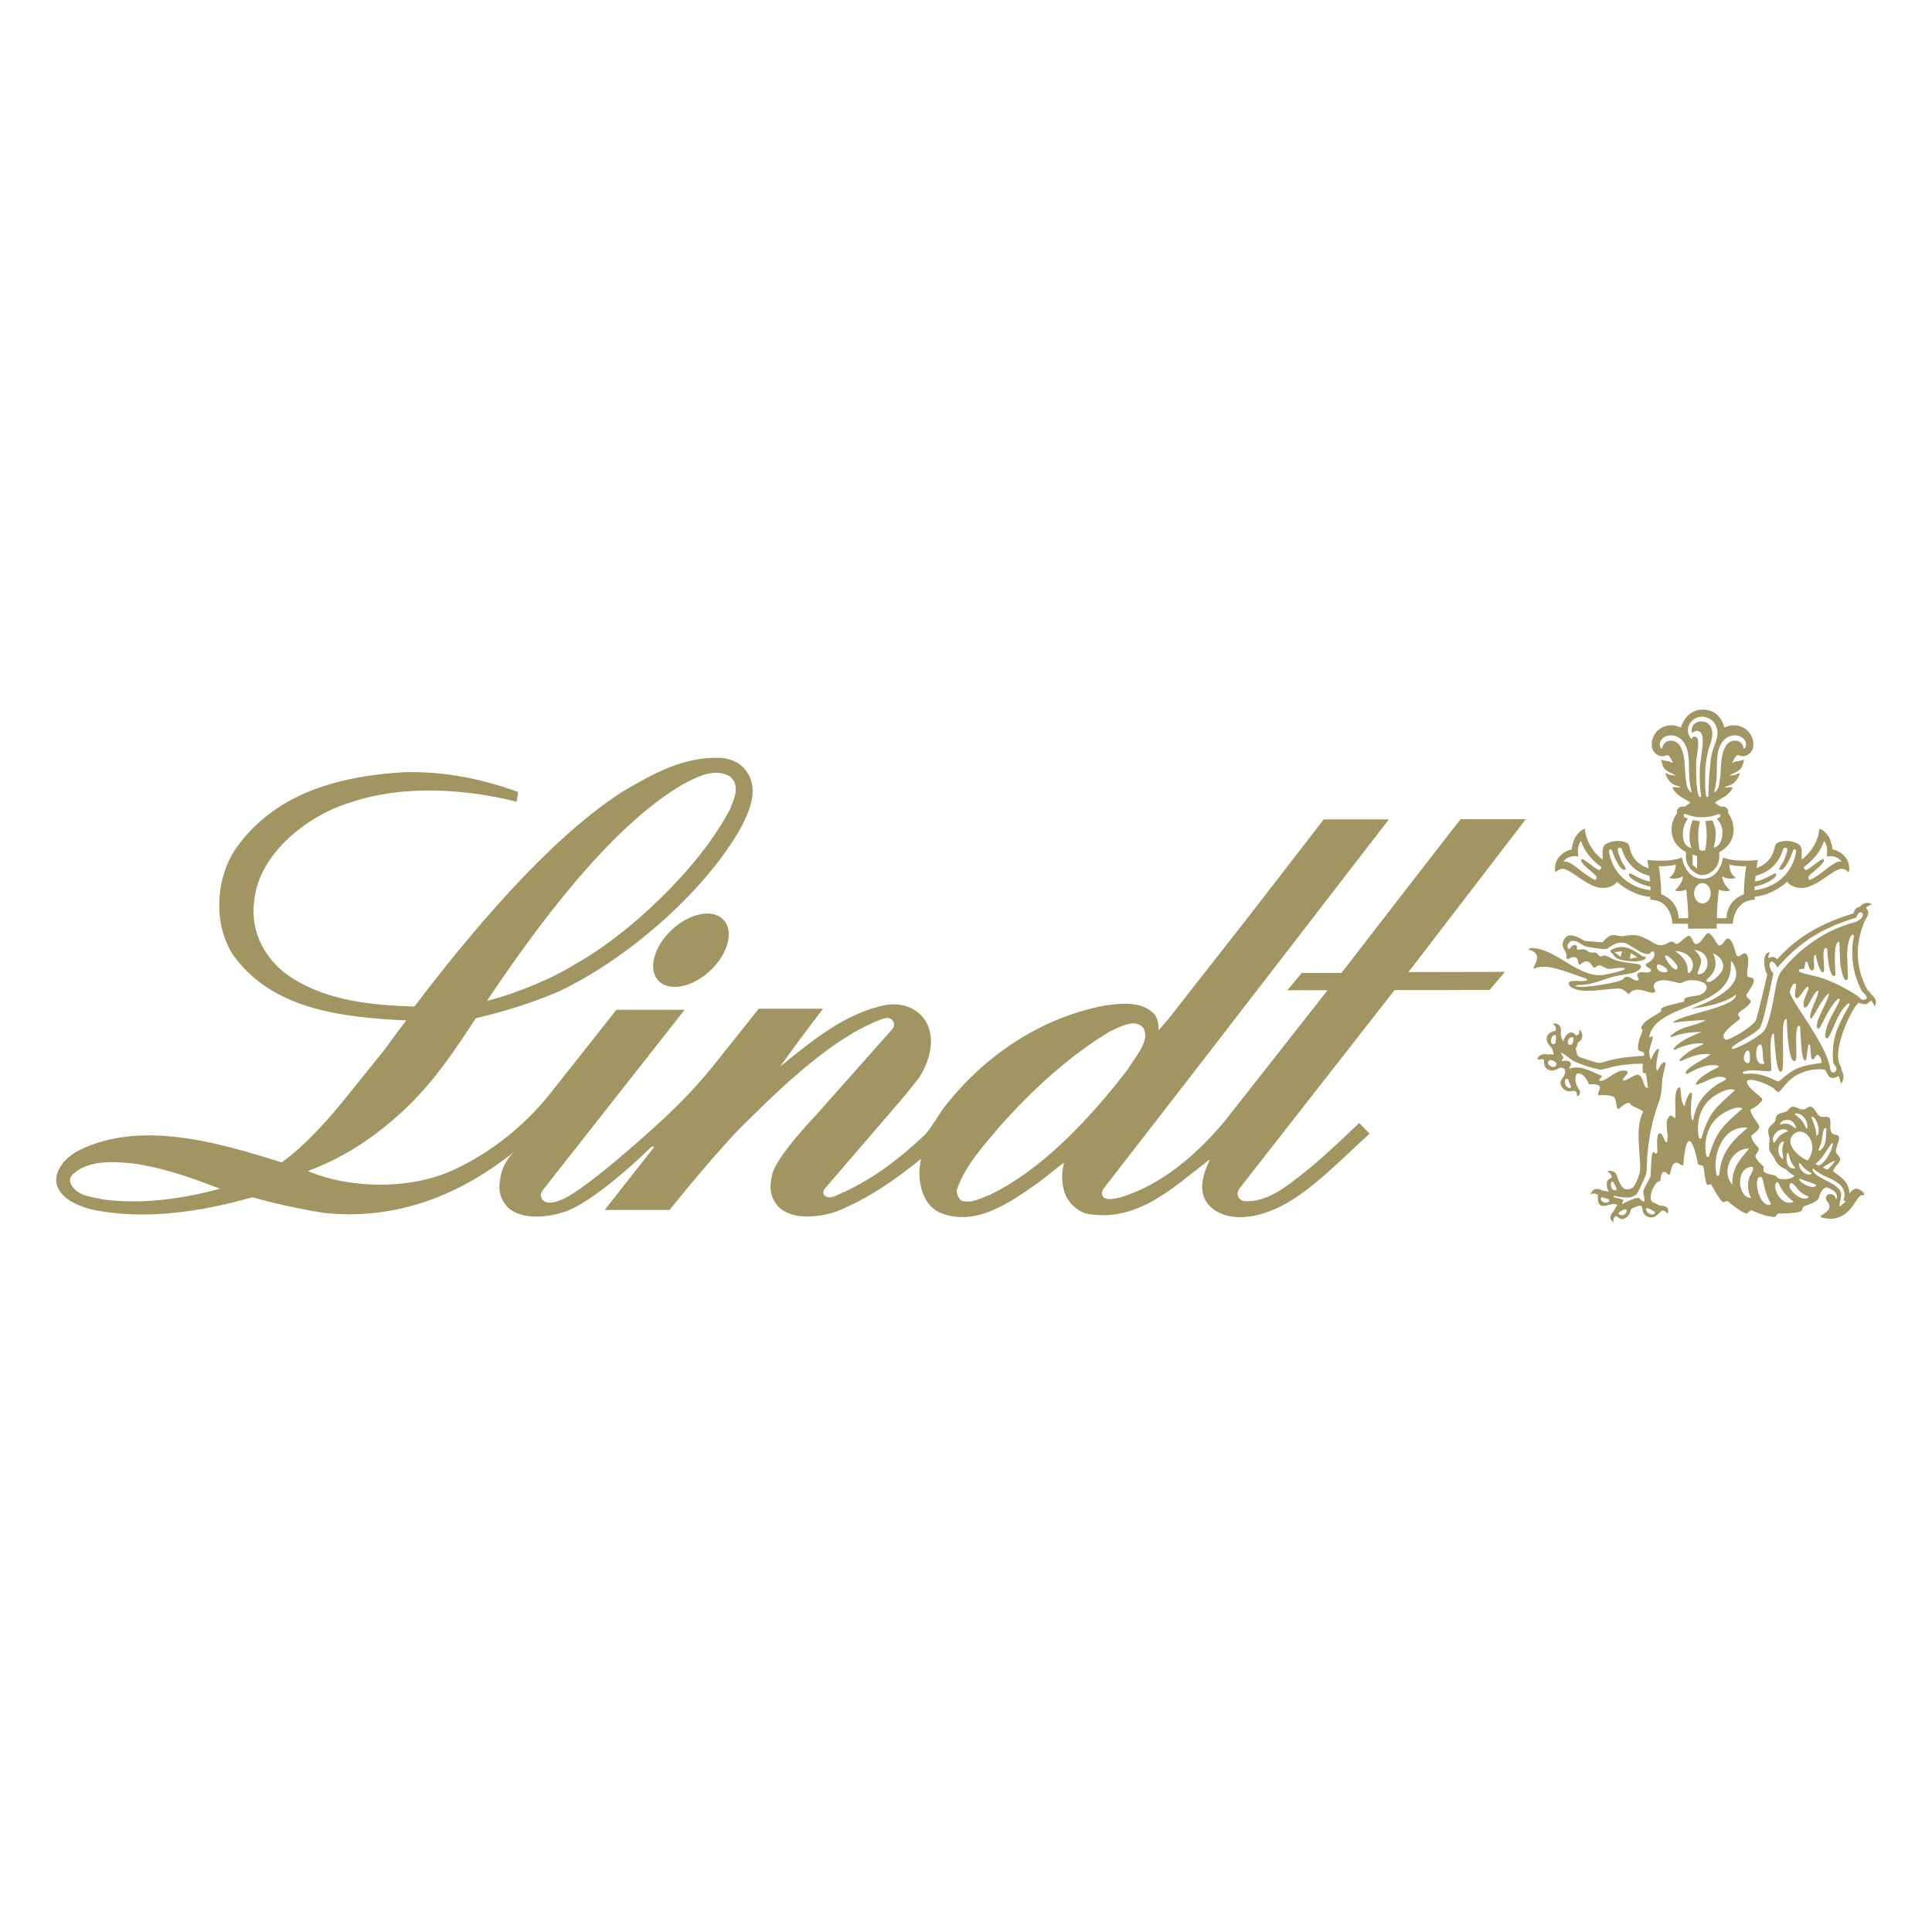 <?xml version="1.0" encoding="UTF-8"?>
<!-- Created with Inkscape (http://www.inkscape.org/) -->
<svg width="400" height="400" version="1.0" xmlns="http://www.w3.org/2000/svg">
 <g transform="matrix(1.25 0 0 -1.25 387.52 187.29)">
  <path d="m0 0c-0.367-0.089-0.747-0.224-0.935-0.578 0.253-0.229 0.392-0.545 0.357-0.882-0.051-0.503-0.418-0.866-0.606-1.307-1.614-3.904-1.52-7.684 0.487-11.398 0.254-0.145 0.489-0.38 0.56-0.669 0.658-0.425 1.149-1.287 0.579-2.007-0.089 0.356-0.297 0.672-0.531 0.943-0.907-0.748-0.828-0.709-1.937-0.394-0.2 0.056-0.381-0.187-0.489-0.319-1.412-1.834-3.694-7.275-2.894-9.583 0.17-0.502 0.439-0.723 0.439-1.326 0.407-0.597 0.419-1.641-0.158-2.142-0.066 0.44-0.133 0.892-0.369 1.275-1.799-1-1.715 0.556-2.308 1.069-1.829 0.23-3.961-0.298-5.408-1.447-1.09-0.867-1.446-1.623-2.074-2.191-0.332-0.302-0.713 0.348-0.944 0.516-0.757 0.569-3.514 1.815-4.388 1.293-0.426-0.879 2.002-2.402 2.423-2.952 0.222-0.285-0.268-0.686-0.444-0.881-0.339-0.372-1.01-0.761-1.465-0.987 0.182-1.169 1.169-1.849 1.511-2.874-0.211-0.662-0.873-1.012-1.363-1.449 0.109-0.826 0.682-1.476 1.245-2.052 0.083-0.565-0.502-0.922-0.548-1.279-0.06-0.467 1.034-1.475 1.358-1.776 0.031-0.203-0.084-0.622 0.031-0.777 0.557-0.752 1.948-0.306 2.35-1.159 0.905-0.256 1.991-0.242 2.735 0.394-0.493 0.317-1.026 0.582-1.36 1.085-0.944 0.349-1.562 0.845-1.948 1.779-0.253 0.601-0.768 0.853-0.873 1.58-0.082 0.558 2e-3 0.978 0.04 1.522 0.054 0.663-0.448 1.315-0.102 1.978 0.24 0.451 0.773 0.693 1.007 1.096 0.182 0.323 0.083 0.721 0.367 1.032 0.459 0.498 1.277 0.314 1.733 0.776 0.289 0.297 0.533 0.687 1.017 0.611 0.628-0.102 1.315-0.703 1.979-0.32 0.345 0.195 0.626 0.499 1.051 0.243 0.621-0.374 0.696-1.263 1.418-1.553 0.551-0.22 1.428 0.303 1.582-0.561 0.125-0.702-0.27-2.02 0.595-2.389 0.305-0.132 0.81-0.022 0.871-0.501 0.08-0.671-0.71-1.923-0.487-2.51 0.164-0.444 0.909-0.797 0.63-1.357-0.309-0.631-0.915-0.976-1.136-1.746 1.382-1.001 2.62-1.719 2.706-3.653 0.171 0.075 0.457 0.855 1.315 0.763 0.316-0.033 1.218-0.616 1.121-0.974-0.042-0.168-0.215-0.08-0.323-0.079-1.128 0.022-1.908-4.825-6.535-3.756-0.147 0.036-0.323 0.101-0.382 0.258 0.585 0.471 1.638 0.878 1.491 1.798-0.079 0.517-0.719 0.817-0.563 1.395 0.213 0.757 1.542 0.638 1.66-0.452 0.591 1.139-0.722 1.795-1.601 2.054-1.07-0.4-1.235-1.827-1.294-1.904-0.547-0.665-1.597-0.929-2.354-1.232-0.422-0.169-0.215-0.738-0.651-0.88-0.952-0.318-2.828-0.315-3.751-0.337-0.179-0.174-0.271-0.424-0.488-0.561-1.205-0.02-2.832 0.671-3.918 1.122-0.269-0.115-0.45-0.366-0.683-0.546-0.802 0.042-2.592 1.531-3.234 2.069-0.243-3e-3 -0.585-0.299-0.812-0.152-0.47 0.302-1.587 2.333-1.909 2.906-0.226-4e-3 -0.44-0.116-0.664-0.061-0.317 0.494-0.483 2.288-0.561 2.768-0.081 0.514-0.495 0.485-0.932 0.563-0.899 4.807-2.017 5.598-2.452-0.091l-0.3-0.016c-1.403 1.177-1.616-0.311-1.918-1.488-0.262-0.245-0.442 0.223-0.664 0.317-0.838 0.366-0.863-0.984-0.918-1.46-1.001 0.039-2.207-2.966-1.244-3.501 0.328-0.176 0.76-0.245 1.023-0.513 0.552-0.032 1.586-0.112 1.524-0.913-0.015-0.158-0.015-0.354-0.15-0.458-1.133 1.623-1.354-1.135-3.145-0.546-1.911 0.624 0.207 2.933-2.869 1.293-0.107-1.17-1.463-2.344-2.334-1.126-0.568-0.128-0.618-0.596-0.58-1.08-0.933 0.794-0.371 1.31 0.121 2.01 0.215 0.303 0.233 0.597 0.559 0.863-0.931 0.872-3.464-1.745-3.253 1.705-0.343 0.214-0.867 0.322-1.208 0.046 0.306 1.035 1.205 1.174 2.022 0.621 0.345 0 0.685-0.089 1.021-0.135-0.444 0.684-0.65 2.003 0.415 2.252 0.2 0.417-0.259 0.877-0.61 1.019-9e-3 0.408 1.064 0.08 1.289-0.199 0.478-0.597 0.781-3.634 2.807-2.432 0.508 0.3 1.252 2.344 1.267 2.954 0.053 2.992-0.864 6.881 0.476 9.578 0.174 0.339-1.836 0.878-2.008 1.242-0.388 0.837-1.67-0.459-2.034-0.732l-0.178 0.065c-0.269 0.579-0.23 1.222-0.455 1.768-0.201 0.5-2.304 0.527-2.783 0.428-8e-3 1.002 1.378 1.924-1.507 1.83-0.196 0.691-1.168 2.207-2.064 1.708-0.779-2.289 1.589-2.759 0.107-3.762 0.015 1.967-1.371 0.034-2.428 1.498-1.058 1.47 0.98 1.701 0.338 3.129-0.225 0.115-0.479 0.203-0.735 0.187-1.247-0.884-2.866-0.52-2.627 1.247-0.329 0.353-0.634 0.029-0.958 0.089-0.479 0.092 0.413 1.242 1.6 0.813 0.304 0.11 0.633 0.076 0.938-0.02-0.027 0.297-0.202 1.043-0.427 1.255-1.11 1.074-1.026 2.353 0.671 2.702 0.322 0.481 5e-3 0.868-0.366 1.165 0.28 0.156 0.675 0.036 0.917-0.136 0.588-0.419 0.384-1.095 0.38-1.673 0-0.239 0.288-0.907 0.403-1.138 0.223 0.966 1.205 2.233 2.122 1.039 0.533 0.052 0.56 0.46 0.56 0.898 0.12 0.041 0.185-0.054 0.239-0.135 0.462-0.715 0.262-1.56-0.498-1.97-0.021-0.373-0.212-0.717-0.365-1.048 0.242-0.483 0.09-1.157 0.71-1.36 0.637-0.208 2.626-0.924 3.184-0.933l0.277 0.015c0.511 0.082 1.077 0.321 1.596 0.441 1.281 0.301 2.596 0.491 3.906 0.594l1.654 0.132c0.104 0.256-0.083 0.264 0.01 0.525-0.206 0.108-0.957 0.306-0.975 0.454-0.183 1.414 0.747 3.004 0.737 3.253-3e-3 0.165-0.263 0.161-0.234 0.334 0.208 1.285 2.696 2.179 3.296 2.829 0.102 0.118-0.116 0.292 0.045 0.444 0.489 0.461 3.554 0.995 3.724 1.141 0.121 0.102 0.078 0.333 0.117 0.471 0.908 0.652 2.792 0.118 3.519 1.401 0.824 1.454-2.045 1.894-3.256 1.532-0.348-0.102-0.803-0.433-1.18-0.348-0.958 0.223-3.713 1.112-4.195-0.396-0.133-0.405 0.335-0.61 0.248-0.988l-0.219-0.214c-1.203-0.143-2.907 1.379-4.167-0.273-0.465 0.438-0.961 0.951-1.643 0.955-2.064 0.027-6.526-1.042-8.055 0.368-0.107 0.099-0.275 0.379-0.251 0.531 0.117 0.742 2.937 0.057 3.057 0.518 0.028 0.097-0.115 0.217-0.187 0.245-1.728 0.589-4.763 1.776-6.463 1.932-0.765 0.066-1.545 7e-3 -2.247-0.32 7e-3 0.64 1.834 2.46-0.839 3.209 0.321 0.33 0.813 0.244 1.225 0.183 3.689-0.549 7.104-4.663 10.864-4.441 0.57 0.031 3.826 0.712 3.883 1.014 0.021 0.105-0.105 0.155-0.179 0.175-0.648 0.167-2.238-0.263-2.625-0.14-0.449 0.144-0.844 0.41-1.283 0.56-0.493 0.168-0.919-0.766-1.259-0.135-0.515 0.944-1.221 1.104-2.029 0.278l-0.216 0.041c-0.249 0.388-0.046 0.978-0.577 1.172-0.752 0.275-1.228-0.723-1.522-0.075 0.302 1.033-0.937 1.462-0.504 2.689 0.776 2.203 3.201 0.125 3.665 0.077 0.94-0.088 1.882-0.15 2.821-0.226 1.797 2.075 2.164 0.809 3.595 1.055 1.768 0.305 2.406 0.217 4.095-0.692 0.974-0.526 1.562-1.145 2.745-0.667 0.417 0.165 0.872 0.588 1.335 0.35 0.228-0.123 0.361-0.422 0.663-0.276 0.616 0.303 1.045 0.909 1.626 1.232 0.777 0.441 0.837-1.109 1.345-1.261 0.714-0.211 1.489 1.314 1.859 1.671 0.672 0.65 1.571-1.583 1.969-1.914 0.751-0.117 1 1.024 1.431 1.124 0.874 0.211 1.313-2.202 1.541-2.692 0.356-0.782 1.058 0.558 1.548 0.213 0.808-0.561 0.169-2.779 0.224-3.556 0.042-0.582 0.977-0.197 1.093-0.795 0.123-0.648-0.905-1.96-1.182-2.417-0.231-0.374 0.46-0.742 0.607-0.96 0.206-0.311-0.214-0.709-0.418-0.912-0.43-0.431-0.998-0.721-1.447-1.126-0.466-0.421 0.316-0.773 0.118-1.063-0.228-0.344-3.994-2.69-2.247-3.468 1.197 0.246 4.131 2.138 4.85 3.105 0.313 0.417 1.727 6.813 1.963 7.756-0.566 0.731-0.953 3.638 0.448 3.665-0.139-0.302-0.383-0.666-0.211-1.006 0.511 0.368 0.992 0.267 1.405-0.167 3.626 4.018 7.529 6.006 12.608 7.593 0.239 0.651 0.379 0.968 1.107 1.112 0.395 0.602 1.371 0.916 1.94 0.348m-1.581-1.363-0.311 0.104c-0.397-0.089-0.544-0.563-0.667-0.894-5.499-1.678-9.268-3.879-13.05-8.261-1.18 2.173-1.908 0.254-0.667-0.974-0.361-1.476-1.648-8.512-2.364-9.188-1.339-1.27-3.212-1.89-4.537-3.089l0.047-0.226c0.21-0.029 0.47 0.075 0.662 0.15 1.28 0.492 3.372 1.679 4.405 2.573 1.186 1.021 1.932 6.416 2.161 7.483 0.182 0.88 0.386 1.966 0.956 2.676 3.11 3.869 7.32 6.845 12.152 8.094 0.541 0.141 1.653 0.863 1.213 1.552m-1.362-3.786-0.208 0.182c-0.247-0.058-0.389-0.378-0.471-0.595-0.807-2.099-0.276-4.33-0.324-6.481-7e-3 -0.3-0.2-0.682-0.52-0.346-0.355 0.37-0.64 1.879-0.722 2.417-0.08 0.523-0.116 3.715-0.193 3.819-1.139 0.057-0.584-4.875-0.637-5.554l-0.219-0.154c-0.876 0.074-1.138 3.836-1.122 4.536l-0.226 0.166c-1.006-0.145 0.296-4.816-0.694-3.969-0.528 0.456-0.859 2.161-1.02 2.843-0.74-0.211 0.27-2.696-0.622-2.615-0.204 0.021-0.346 0.261-0.425 0.425-0.165 0.337-0.173 0.75-0.414 1.051l-0.223-0.077c-0.052-0.323-0.097-0.653-0.161-0.974-0.094-0.44-0.977 0.115-0.903-0.548 0.033-0.294 2.72-0.819 3.18-0.957 2.315-0.701 4.463-1.784 6.474-3.117 0.317-0.215 0.703-0.764 1.121-0.671 1.162 0.265-0.273 1.236-0.414 1.519-1.471 2.946-1.891 5.862-1.257 9.1m-47.276-2.155 0.221-0.016c0.136 0.238 0.301 0.499 0.576 0.59 0.165 0.057 0.371 0.057 0.518-0.044 0.238-0.161-0.078-0.576 0.207-0.682 0.221-0.09 0.894 0.168 1.273-0.018 0.639-0.312 0.557-0.524 1.375-0.457 0.377 0.031 0.585-0.158 0.78-0.439 0.311-0.452 0.693-0.044 1.064-0.065 0.303-0.013 1.214-0.535 1.554-0.682 1.3-0.561 3.675-0.55 4.256-0.852 0.158-0.08 0.201-0.203 0.164-0.38-0.09-0.407-0.691-0.734-1.05-0.867-0.772-0.281-1.719-0.366-2.527-0.503-2.21-0.368-4.027-1.533-6.358-1.581-0.314-6e-3 -0.662 0.048-0.913-0.182 0.756-0.548 7.485 0.605 7.903 1.139 0.808 1.017 1.536-0.233 2.247-0.227 0.797 4e-3 -0.17 0.783 0.163 1.127 0.58 0.594 1.564-0.113 2.202 0.409l-0.014 0.321c-1.45 0.861-0.828 0.762 0.089 1.489 0.688 0.547 0.672 1.782-0.03 1.399-0.537-1.308-3.481 1.244-4.318 1.446-1.693 0.411-2.586-0.901-3.248-0.99-0.42-0.053-2.888 0.31-3.33 0.459-0.629 0.216-1.452 1.037-2.168 0.912-0.512-0.09-1.159-0.86-0.636-1.306m17.661-0.387c0.97-0.649 1.724-1.494 2-2.434 0.118-0.392-0.024-0.815 0.163-1.199l0.314 0.087c1.207 1.454-0.039 3.475-2.477 3.546m3.178 0.186c1.987-1.794 0.767-2.548 0.506-4.005 1.943-0.366 2.686 3.694-0.506 4.005m3.064-0.534c0.696-1.358 0.614-2.712-0.497-3.902-0.121-0.131-0.688-0.545-0.571-0.707 0.575-0.799 2.6 1.329 2.741 2.028 0.233 1.098-0.447 2.072-1.673 2.581m-7.647-0.378-0.25-0.031c-0.135-0.57 1.571-2.759 1.981-2.204 0.417 0.563-1.262 2.033-1.731 2.235m10.652-0.887c-0.027-0.583 0.01-1.171-0.088-1.748-1.013-6.326-12.425-5.275-13.507-10.968 0.213 0.111 0.403 0.216 0.646 0.183-0.112-1.462-1.052-2.159-0.308-3.836 0.3 0.643 0.547 1.33 1.124 1.782l0.224-0.064c-0.099-0.627-0.81-3.155-0.27-3.557 0.306 0.457 0.588 1.327 1.214 1.431l0.147-0.258-0.442-1.996c-0.246-1.075-0.155-2.196-0.371-3.252-0.21-1.032-0.711-2.135-1.004-3.165-0.642-2.259-1.034-4.521-1.225-6.861-0.081-0.941-0.025-1.982-0.162-2.904-0.053-0.319-1.38-3.208-1.601-3.425-0.95-0.928-2.658-0.522-3.78-0.275l-0.015-0.24c0.455-0.11 0.948-0.206 1.386-0.369 0.489-0.174-0.14-0.399 0.033-0.758 0.471 0.212 2.259 1.236 2.793 0.944 0.323-0.182 0.407-0.645 0.884-0.488 0.067 0.634-0.337 1.245-0.134 1.87 0.146 0.44 1.128 2.087 1.144 2.312 0.049 0.984 0.065 1.953 0.142 2.939 0.019 0.192 0.115 0.867 0.253 0.987 0.227 0.198 0.302-0.308 0.575-0.226l0.163 0.259c8e-3 0.718-0.242 2.478 0.21 3.04 0.043 0.055 0.231 0.116 0.295 0.077 0.537-0.318 0.664-1.512 0.959-1.492 0.101 8e-3 0.183 0.274 0.193 0.349 0.166 1.062-0.303 2.207-0.059 3.273 0.066 0.298 0.284 0.752 0.637 0.789 0.336 0.038 0.356-0.427 0.679-0.381 0.293 0.58-0.447 4.582 0.698 5.082l0.19-0.182c0.091-0.669 0.1-2.561 0.696-2.92 0.138 0.445 0.521 2.202 1.12 2.192l0.119-0.23c-0.101-0.669-0.452-4.124 0.149-4.366 0.174 0.728 0.361 1.498 0.649 2.191 0.677 1.636 2.104 2.985 3.584 3.912 0.315 0.2 0.819 0.382 1.088 0.605 0.063 0.055 0.121 0.147 0.175 0.212-1.25 1.114-3.962-0.973-5.067-1.001 0.284 1.19 2.738 2.412 3.782 2.919l0.015 0.198c-1.63 0.526-3.724-0.509-5.101-1.278-0.072-0.039-0.23-0.049-0.278 0.033-0.509 0.781 3.876 2.753 4.047 3.194-1.867 0.186-3.207-0.413-4.864-1.127-0.143-0.064-0.262 0.027-0.292 0.183 1.103 1.209 2.557 2.011 4.063 2.614-0.953 0.453-3.831-0.358-4.714-0.926h-0.237l-0.044 0.197c1.217 1.441 2.978 2.016 4.639 2.767-1.355-0.042-2.726-0.145-4.033-0.548-0.341-0.103-0.666-0.265-1.019-0.332l-0.121 0.197c1.933 1.762 3.926 1.51 5.899 2.647-1.84-0.096-3.686-0.212-5.513-0.471 1.031 1.377 10.667 2.521 10.478 4.715-1.634-1.461-5.329-2.158-7.479-2.372 0 0 8.137 2.532 7.467 6.204-0.112 0.626-0.376 1.265-0.831 1.719m-10.633-1.364c-0.269 0.379-1.774 1.289-1.644 0.303 0.128-0.993 2.237-1.159 1.644-0.303m21.408-2.561c-0.437 0.659-0.997-0.962-1.035-1.246-0.065-0.557 2.576-4.394 3.031-5.141 1.361-2.239 2.799-4.339 3.533-6.877 0.105-0.36 0.069-1.306 0.607-1.306 0.213 0 0.437 0.134 0.516 0.332 0.188 0.476-0.222 0.74-0.395 1.095-0.279 0.548-0.145 2.452-0.075 3.103 0.254 2.424 1.451 4.434 2.615 6.513 0.045 0.087 0.156 0.321 0.029 0.394-0.117 0.07-0.455-0.225-0.531-0.303-1.58-1.601-2.171-4.394-3.078-5.494-0.329-5e-3 -0.409 0.299-0.381 0.578 0.196 2.14 1.546 3.863 2.409 5.72 0.055 0.127-0.1 0.282-0.196 0.32-1.126-0.78-2.372-3.47-3.03-4.717-0.121-0.231-0.274-0.36-0.514-0.181-0.45 1.196 1.87 4.45 1.981 5.752-1.028-0.463-2.663-4.207-3.003-4.202l-0.163 0.275c0.124 1.599 1.366 3.219 1.392 4.398-0.983-0.225-1.825-3.629-2.435-2.661-0.206 1.083 0.499 1.907 0.767 2.889 0.028 0.112 0.054 0.3-0.06 0.38-0.445 0.322-1.715-2.925-2.146-1.537-0.119 0.385 0.187 1.409 0.162 1.916m-1.536-5.687c-0.29-0.026-0.395-0.293-0.473-0.536-0.44-1.368 0.195-7.926-0.43-8.21-0.647-0.297-0.884 2.533-0.946 2.949-0.16 1.135-0.156 2.288-0.308 3.424l-0.221-0.138c-0.681-1.411-0.028-5.793-0.208-6.052-0.29-0.409-3.475 0.435-4.7-0.26l0.029-0.246c0.365-0.098 0.753 0 1.122 0 1.452 0 2.476-0.32 3.784-0.904 0.126-0.057 0.777-0.375 0.841-0.387 0.066-0.011 0.148 0 0.207 0 2.722 2.378 3.589 2.521 7.081 3.073 0.027 0.398-0.235 1.142-0.619 1.32-0.389 0.185-0.755-1.432-1.11-0.422-0.066 0.182-0.129 1.712-0.193 2.112l-0.252 0.016c-0.19-0.52-0.272-2.475-0.472-2.647l-0.275 0.076c-0.539 1.012-0.521 4.255-0.652 5.567l-0.228 0.153c-0.786-0.443-0.172-4.82-0.47-5.705-0.043-0.14-0.177-0.218-0.322-0.182-0.981 0.246-1.178 5.992-1.185 6.999m-3.704-7.423c-0.434 0.987-0.112 2.248-0.519 3.086-0.093 0.189-0.389 0.035-0.477-0.06-0.589-0.629-0.603-3.535 0.996-3.026m-2.698 0.062 0.296 0.263c-0.041 0.472 0.058 1.174-0.087 1.611-0.357 1.053-1.748-1.594-0.209-1.874m-29.755 3.097c0.844-0.391 0.998 1.19 0.697 1.223-0.715 0.069-0.974-0.841-0.697-1.223m12.293-3.185c-1.579 0.037-3.145-0.13-4.706-0.431-0.588-0.115-1.981-0.616-2.479-0.521-1.066 0.207-2.977 0.831-3.98 1.282-0.816 0.36-1.53 1.142-2.359 1.549 0.03-0.317 0.225-0.581 0.405-0.815-0.039-0.243-0.275-0.322-0.262-0.612 0.501 0.042 1.429 0.281 1.483-0.587 0.017-0.242-0.359-0.437-0.233-0.662 1.958 0.631 3.495-0.48 5.373-1.195 0-0.248-0.351-0.502-0.477-0.712 0.079-0.149 0.264-0.149 0.404-0.119 1.385 0.304 2.642 2.126 4.242 1.613l0.128-0.231c-0.187-0.502-0.723-0.747-0.858-1.278l0.184-0.087c0.667 0.15 1.718 0.968 2.182 0.997 1.225 0.091 0.933-2.448 1.821-2.121-0.132 0.719-0.166 1.648-0.356 2.344-0.148 0.094-0.313 9e-3 -0.461 0.087-0.103 0.491-0.031 1.001-0.051 1.499m-14.43 3.385c-0.044 0.343 0.207 1.312 4e-3 1.356-0.895 0.206-1.144-2.041-4e-3 -1.356m0.149-3.45c0.079 0.359-1.313 1.196-1.412 0.241-0.048-0.479 1.211-1.167 1.412-0.241m30.809-7.34c-0.887 0.464-2.2-0.239-2.97-0.664-2.491-1.39-3.433-3.964-3.102-6.7 0.035-0.252 0.064-0.496 0.263-0.679l0.245 0.089c1.257 4.305 2.357 5.083 5.564 7.954m-28.871 4.843-0.296 0.084c-0.658-0.32 0.099-1.991 0.813-1.403-0.162 0.441-0.411 0.862-0.517 1.319m37.493-5.774c0.605-0.48 1.255-0.97 1.613-1.673 0.138-0.276 0.178-0.586 0.486-0.732 0.298 1.889-1.635 2.88-2.099 2.405m2.763-0.429c0.396-1.076 0.821-2.02 0.885-3.192 0.842 0.469 0.053 3.326-0.885 3.192m-10.499-1.83c-4.342 0.501-5.991-4.977-5.147-7.872l0.341-0.107c0.134 0.549 0.175 1.116 0.283 1.664 0.538 2.644 2.336 4.559 4.523 6.315m8.005-0.171c-0.385 2.267-2.777 1.455-2.664 0.705 1.358 0.332 1.526 0.099 2.664-0.705m4.994 0.145c-0.109 2e-3 -0.296-0.04-0.357-0.153-0.303-0.577-0.301-1.738-0.532-2.444-0.117-0.376-0.322-0.724-0.395-1.115l0.192-0.06c1.217 0.765 1.036 2.577 1.092 3.772m-3.078-5.401c2.053 2.766-0.484 5.771-2.169 4.484-1.973-1.505 0.643-3.963 2.169-4.484m-3.246 4.877c-1.072 0.966-3.103-0.647-2.363-1.993 0.932 1.118 0.845 1.381 2.363 1.993m-0.669-1.752c-0.859 0.212-1.525-1.919-0.193-2.924 0.169 0.936-0.47 1.138 0.193 2.924m8.1-0.357c-0.097 0.303-0.347-0.087-0.414-0.179-0.747-1.027-1.312-2.177-2.319-2.999-0.037-0.027-0.211-0.146-0.121-0.212 0.121-0.083 0.311-0.149 0.446-0.214 1.176 0.38 2.201 2.458 2.408 3.604m-6.208-4.025c-0.728 0.803-0.869 1.303-1.137 2.312-0.325 1.227-0.972-2.893 1.137-2.312m-7.727 3.162c-0.241 0.163-0.641 0.021-0.902-0.049-2.23-0.614-3.613-3.937-1.827-5.858-0.123 2.489 0.989 3.91 2.729 5.907m14.321-1.915c-0.344-0.058-1.85-0.915-2.07-1.157 0.245-0.108 0.474-0.292 0.753-0.306 0.551 0.355 0.913 0.96 1.317 1.463m-5.808-0.456-0.209 0.029c-0.067-1.017 1.028-2.178 2.069-1.813l-0.089 0.231c-0.731 0.307-1.319 0.916-1.771 1.553m-8.147-5.703c-0.578 1.093-0.624 2.263-0.276 3.387 0.09 0.278 1.116 1.817 0.322 1.732-2.779-0.3-2.176-5.251-0.046-5.119m10.172 4.77c0.044-1.338 3.56-2.128 4.463-3.41 0.696-0.984-0.054-1.845 0-2.815 0.404 0.245 0.779 0.547 1.062 0.931h-0.295c-0.147 0.118-4e-3 0.38 0.032 0.531 0.194 0.903-0.148 1.715-0.858 2.299-1.168 0.95-2.759 1.25-3.918 2.235-0.154 0.129-0.249 0.319-0.486 0.229m-2.206-1.722c0.283-0.769 2.435-1.748 2.853-0.958-0.39 0.322-1.747 0.657-2.32 0.897-0.141 0.061-0.415 0.243-0.533 0.061m-30.255-1.776c0.108 0.296-0.181 0.646-0.3 0.915-0.741 1.662-1.04-1.316 0.3-0.915m31.879-1.091c-1.968 0.75-1.927 1.659-2.736 2.189-0.136 0.088-0.269 0.089-0.38-0.039-0.752-0.851 2.264-3.389 3.116-2.15m-6.467-1.358 0.181 0.215c-0.885 1.328-0.994 2.577-1.391 4.036-0.046 0.171-0.17 0.398-0.387 0.393-1.242-0.022-0.251-4.966 1.597-4.644m1.16 3.776-0.285-0.351c-0.17-1.685 1.548-3.695 3.059-2.904-0.996 0.734-1.864 1.69-2.427 2.885-0.076 0.161-0.156 0.372-0.347 0.37m-27.794-2.884c-0.28 0.099-1.009 0.377-1.302 0.363l-0.085-0.323c0.178-0.552 1.057-0.775 1.425-0.337zm6.171-1.429c-0.28-0.902 1.439-1.488 1.439-0.659-0.163 0.166-1.292 0.798-1.439 0.659m-3.283-0.459c0.085 0.702-1.226-0.212-1.256-0.243-0.412-0.431 1.108-0.888 1.256 0.243m17.962 19.986c-0.888 0.463-2.199-0.239-2.966-0.669-2.49-1.389-3.434-3.962-3.103-6.699 0.03-0.249 0.065-0.498 0.26-0.676l0.248 0.088c1.251 4.305 2.358 5.081 5.561 7.956" fill="#a19562"/>
 </g>
 <g transform="matrix(1.25 0 0 -1.25 363.67 179.72)">
  <path d="m0 0c1.342 0.447 2.455 1.462 2.863 2.89 0.173 0.425 0.14 1.01 0.571 1.274 0.989 0.482 2.312 0.412 3.282-0.072 0.225-0.118 0.521-0.267 0.61-0.541 0.255-0.645 0.109-1.464 0.156-2.165 1.545 1.17 2.729 3.027 2.94 5.134 0.757-0.277 1.323-0.921 1.706-1.654 0.228-0.541 0.383-1.155 0.47-1.771 1.335-0.306 2.545-1.303 2.726-2.751 0.046-0.307 0.06-0.72-0.044-1.01-0.125-0.087-0.165 0.133-0.251 0.178-0.327 0.26-0.799 0.421-1.278 0.333-1.353-0.553-2.406-1.552-3.669-2.255-0.58-0.321-1.139-0.611-1.776-0.787-1.069-0.238-2.345-0.028-3.086 0.729l-0.125 0.207c-1.011-0.936-2.133-1.536-3.369-2.047-0.662-0.19-1.32-0.387-2.032-0.453l0.025-0.494c-3.49-8e-3 -3.663-3.972-3.663-3.972h-2.652v-0.814h-4.752v0.814h-2.593s-0.069 3.964-3.664 3.972l0.024 0.482c-0.763 0.053-1.465 0.263-2.168 0.465-1.236 0.511-2.359 1.111-3.366 2.047l-0.126-0.207c-0.739-0.757-2.02-0.967-3.087-0.729-0.636 0.176-1.196 0.466-1.775 0.787-1.266 0.703-2.317 1.702-3.67 2.255-0.481 0.088-0.95-0.073-1.273-0.333-0.091-0.045-0.131-0.265-0.262-0.178-0.098 0.29-0.084 0.703-0.04 1.01 0.184 1.448 1.391 2.445 2.729 2.751 0.088 0.616 0.242 1.23 0.47 1.771 0.382 0.733 0.95 1.377 1.703 1.654 0.215-2.107 1.394-3.964 2.946-5.134 0.04 0.701-0.105 1.52 0.153 2.165 0.086 0.274 0.384 0.423 0.61 0.541 0.966 0.484 2.291 0.554 3.286 0.072 0.428-0.264 0.396-0.849 0.57-1.274 0.418-1.48 1.597-2.513 3.005-2.933-0.11 0.836-0.215 1.385-0.215 1.385s3.664-0.478 5.736 0.414c0 0 0.508-3.541 3.42-3.539 2.935 3e-3 3.402 3.539 3.402 3.539 2.077-0.892 5.735-0.414 5.735-0.414s-0.095-0.528-0.202-1.342m-29.598 2.717c0-0.264 0.073-0.559 0.073-0.808-0.14-0.015-0.297 0.075-0.455 0.058-0.794 0.03-1.578-0.247-2.005-0.938 0.103 0 0.257 0.06 0.385 0.06 0.568-0.085 1.008-0.453 1.48-0.745 1.12-0.832 2.169-1.799 3.466-2.329 0.101 0.163 0.212 0.324 0.199 0.514-0.74 0.946-1.906 1.508-2.557 2.56-0.07 0.119-0.043 0.279 0.012 0.395 0.413 0.206 2.873-2.244 3.096-1.755 0.103 0.103 0.174 0.276 0.191 0.437-1.493 1.085-2.776 2.52-3.369 4.335-0.369-0.483-0.502-1.159-0.516-1.784m18.267-11.032s0.078 1.194-0.298 4.729c0 0-1.123-0.429-1.913-0.119 0.466 0.381 1.325 1.374 1.351 2.33 0 0-1.029-0.669-2.305-0.239 1.187 0.699 1.117 2.161 1.117 2.161-1.639-0.333-2.805-0.237-2.805-0.237s0.382-2.163 0.395-4.641c3.031-1.197 2.871-3.984 2.871-3.984zm-6.398 7.01c-1.8 0.481-3.299 1.549-4.16 3.38-0.166 0.335-0.341 0.757-0.426 1.109-0.142 0.131-0.242 0.208-0.456 0.189-0.538-0.189 0.106-1.351 0.323-2.033 0.179-0.541 0.987-1.378 0.76-1.606-0.556-0.132-0.753 0.293-1.011 0.57-0.569 0.821-0.938 1.683-1.252 2.665-0.114 0.174-0.442 0.267-0.483-0.19 0.089-0.792 0.359-1.55 0.682-2.252 1.176-2.405 3.567-3.925 6.202-4.186l-0.041 0.591c-1.128 0.23-2.212 0.656-3.107 1.34-0.245 0.173-0.526 0.422-0.411 0.776 0.03 0.115 0.203 0.071 0.271 0.043 1.454-0.818 2.484-1.259 3.206-1.288zm28.929 5.806c-0.602-1.815-1.877-3.25-3.369-4.335 0.014-0.161 0.085-0.334 0.188-0.437 0.227-0.489 2.684 1.961 3.095 1.755 0.06-0.116 0.086-0.276 0.014-0.395-0.652-1.052-1.815-1.614-2.559-2.56-0.015-0.19 0.103-0.351 0.199-0.514 1.295 0.53 2.346 1.497 3.469 2.329 0.469 0.292 0.908 0.66 1.476 0.745 0.128 0 0.284-0.06 0.385-0.06-0.425 0.691-1.209 0.968-2.004 0.938-0.155 0.017-0.31-0.073-0.453-0.058 0 0.249 0.071 0.544 0.071 0.808-0.015 0.625-0.145 1.301-0.512 1.784m-16.167-12.816s-0.155 2.787 2.874 3.984c0.01 2.478 0.391 4.641 0.391 4.641s-1.167-0.096-2.8 0.237c0 0-0.073-1.462 1.114-2.161-1.276-0.43-2.305 0.239-2.305 0.239 0.031-0.956 0.887-1.949 1.35-2.33-0.787-0.31-1.913 0.119-1.913 0.119-0.373-3.535-0.297-4.729-0.297-4.729zm4.713 6.118c0.723 0.029 1.755 0.47 3.203 1.288 0.072 0.028 0.246 0.072 0.274-0.043 0.115-0.354-0.165-0.603-0.416-0.776-0.891-0.684-1.977-1.11-3.102-1.34l-0.036-0.591c2.632 0.261 5.023 1.781 6.198 4.186 0.326 0.702 0.596 1.46 0.685 2.252-0.041 0.457-0.372 0.364-0.488 0.19-0.315-0.982-0.683-1.844-1.247-2.665-0.258-0.277-0.46-0.702-1.01-0.57-0.231 0.228 0.574 1.065 0.757 1.606 0.221 0.682 0.857 1.844 0.32 2.033-0.212 0.019-0.31-0.058-0.451-0.189-0.086-0.352-0.265-0.774-0.428-1.109-0.857-1.831-2.366-2.899-4.161-3.38zm-8.705-3.666c0.76 0 1.377 0.755 1.377 1.686 0 0.932-0.617 1.685-1.377 1.685-0.765 0-1.381-0.753-1.381-1.685 0-0.931 0.616-1.686 1.381-1.686" fill="#a19562"/>
 </g>
 <g transform="matrix(1.25 0 0 -1.25 340.04 197.99)">
  <path d="m0 0 0.501-0.046 0.074-0.258c-0.682-0.905-4.306-0.55-5.071 0.166-0.276 0.262-0.416 0.649-0.78 0.808l-0.033 0.304c2.061 1.222 3.59 0.26 5.309-0.974m-3.607-0.09 0.236 0.936-1.252-0.161zm2.774-0.071-1.057 0.694-0.196-0.945 1.253 0.251" fill="#a19562"/>
 </g>
 <g transform="matrix(1.25 0 0 -1.25 352.42 181.19)">
  <path d="m0 0c-0.829 4e-3 -2.682 1.008-2.687 3.01v0.799c-1.054 0.571-1.991 1.479-2.273 2.766-0.316 1.29 0.069 2.738 0.811 3.702-0.071 0.237-0.029 0.44 0.069 0.643 0.182 0.295 0.556 0.499 0.925 0.441 0.353-0.102 0.552 0.263 0.852 0.38 0.138 0.059 0.256 0.161 0.298 0.324-1.025 0.656-2.506 1.267-2.947 2.512 0.399-0.062 0.882 0.024 1.293-0.078-0.04 0.149-0.143 0.193-0.268 0.223-0.397 0.131-0.838 0.234-1.165 0.526-0.474 0.41-0.881 1.039-1.012 1.669 0.199-0.045 0.397-0.161 0.614-0.249 0.37-0.147 0.808-0.119 1.206-0.19-0.85 0.483-1.889 0.688-2.243 1.653-0.116 0.324-0.242 0.672-0.242 1.039 0.483-0.307 1.106-0.232 1.607-0.438l0.352-0.178c-0.256 0.457-0.453 1.098-0.921 1.333-0.33-0.059-0.63-0.222-0.983-0.176-0.71 0.03-1.321 0.6-1.537 1.259-0.337 1.184 0.188 2.387 1.04 3.119 0.668 0.541 1.564 0.802 2.515 0.717 0.529-0.089 1.176-0.348 1.176-0.348s0.781 2.963 3.583 2.968c3.091-5e-3 3.589-2.968 3.589-2.968s0.648 0.259 1.175 0.348c0.951 0.085 1.851-0.176 2.514-0.717 0.856-0.732 1.381-1.935 1.041-3.119-0.214-0.659-0.825-1.229-1.537-1.259-0.355-0.046-0.654 0.117-0.979 0.176-0.472-0.235-0.67-0.876-0.924-1.333l0.356 0.178c0.495 0.206 1.12 0.131 1.605 0.438 0-0.367-0.128-0.715-0.245-1.039-0.352-0.965-1.393-1.17-2.243-1.653 0.4 0.071 0.842 0.043 1.21 0.19 0.211 0.088 0.412 0.204 0.608 0.249-0.126-0.63-0.541-1.259-1.011-1.669-0.322-0.292-0.767-0.395-1.162-0.526-0.131-0.03-0.226-0.074-0.27-0.223 0.415 0.102 0.894 0.016 1.293 0.078-0.437-1.245-1.912-1.856-2.94-2.512 0.041-0.163 0.158-0.265 0.297-0.324 0.299-0.117 0.502-0.482 0.859-0.38 0.365 0.058 0.739-0.146 0.922-0.441 0.098-0.203 0.14-0.406 0.069-0.643 0.738-0.964 1.12-2.412 0.81-3.702-0.281-1.287-1.219-2.195-2.271-2.766v-0.799c-0.01-1.962-1.748-3.01-2.829-3.01m-2.947 10.118c-0.143-0.046-0.125-0.21-0.108-0.339 0.098-0.293 0.439-0.293 0.679-0.437-0.441-0.603-0.724-1.306-0.812-2.081-0.053-1.01 0.045-2.136 0.971-2.607 0.151-0.043 0.266-0.173 0.424-0.143-0.526 1.388-0.34 3.118 0.169 4.477 0.015 0.248 0.259 0.074 0.382 0.074 0.275-0.074 0.602-0.046 0.852-0.131-0.067-0.383-0.151-0.749-0.21-1.129-0.125-1.199-0.055-2.514 0.17-3.659 0.286-0.073 0.611-0.087 0.911-0.041 0.357 1.548 0.327 3.244 0.059 4.844 0.367 0.057 0.751 0.1 1.122 0.131 0.183-0.277 0.268-0.616 0.384-0.939 0.354-1.114 0.185-2.503-0.173-3.554l0.283 0.027c0.583 0.209 0.871 0.777 1.056 1.318 0.364 1.242 0.041 2.635-0.798 3.413 0.217 0.144 0.566 0.202 0.637 0.526-0.071 0.146-0.222 0.277-0.409 0.232-1.394-0.597-3.255-0.672-4.719-0.218-0.299 0.057-0.528 0.276-0.87 0.236m2.543 16.103c-0.822-0.169-1.477-0.666-1.798-1.408-0.343-0.725-0.143-1.706 0.475-2.309 0.027 0.209 0.078 0.347 0.244 0.414 0.213 0.097 0.405-0.013 0.587-0.139 0.128-0.1 0.193-0.288 0.206-0.466 0.114-1.276-0.265-2.653-0.317-3.923-0.019-0.9 0.018-2.436 0.077-3.298 0.084-0.673 0.132-1.358 0.344-1.936 0.061-0.12 0.135-0.236 0.296-0.224 0.108 7e-3 0.11 0.13 0.146 0.201-0.298 1.248-0.286 3.238-0.246 4.442 0.081 1.503 0.414 2.914 0.487 4.382-0.013 0.59 0 1.185-0.336 1.659-0.176 0.165-0.409 0.301-0.664 0.293-0.24-0.014-0.437-0.126-0.741-0.395-0.056 0.091-0.064 0.215-0.099 0.323-0.011 0.575 0.207 1.158 0.734 1.406 0.449 0.28 1.147 0.287 1.628 0.074 0.747-0.319 1.061-1.06 1.06-1.97-0.074-1.299-0.61-2.091-0.823-3.333-0.426-1.84-0.496-4.972-0.206-6.91 0.047-0.08 0.11-0.199 0.221-0.15 0.138 0.026 0.128 0.16 0.173 0.262-0.016 0.852 0.069 2.507 0.123 3.338 0.165 1.281 0.14 2.464 0.469 3.704 0.271 1.175 1.028 2.351 0.885 3.621-0.087 0.544-0.249 0.991-0.565 1.425-0.56 0.634-1.408 1.043-2.36 0.917m3.442-4.661c-0.517-0.933-0.558-2.061-0.608-3.169 0.02-1.6-0.023-3.208-0.474-4.701 0.998 0.477 0.873 1.814 1.065 2.802 0.141 1.623 0.03 3.457 0.878 4.877 0.361 0.615 1.026 1.003 1.791 0.886 0.552-0.046 0.937-0.489 1.118-0.979 0-0.115 0.035-0.249 0.074-0.367 0.302 0.194 0.447 0.612 0.359 1.011-0.203 0.711-0.884 1.175-1.645 1.232-1.155 0.073-2.101-0.613-2.558-1.592m-8.394 1.592c-0.764-0.057-1.445-0.521-1.651-1.232-0.084-0.399 0.058-0.817 0.364-1.011 0.036 0.118 0.076 0.252 0.074 0.367 0.18 0.49 0.561 0.933 1.115 0.979 0.768 0.117 1.434-0.271 1.795-0.886 0.844-1.42 0.736-3.254 0.877-4.877 0.189-0.988 0.068-2.325 1.062-2.802-0.447 1.493-0.488 3.101-0.471 4.701-0.051 1.108-0.093 2.236-0.605 3.169-0.459 0.979-1.409 1.665-2.56 1.592m3.776-19.75v-1.685l0.739-0.655v2.092l-0.739 0.248" fill="#a19562"/>
 </g>
 <g transform="matrix(1.25 0 0 -1.25 139.1 192.49)">
  <path d="m0 0c2.981 2.781 6.818 3.517 8.564 1.64 1.751-1.878 0.751-5.651-2.233-8.433-2.982-2.783-6.817-3.515-8.567-1.643-1.749 1.879-0.746 5.65 2.236 8.436" fill="#a19562"/>
 </g>
 <g transform="matrix(1.25 0 0 -1.25 236.71 212.8)">
  <path d="m0 0c-1.398 1.65-3.882 0.108-5.501-0.577-6.612-3.987-12.612-9.413-18.074-15.524-2.877-3.379-5.908-6.661-7.312-10.721-0.109-0.651 0.307-1.489 0.775-1.809 1.727-0.508 3.156 0.417 4.664 0.957 8.771 4.202 16.751 12.83 22.861 20.772 1.26 2.12 3.794 4.812 2.587 6.902m-152.92-26.652c-4.674 1.798-9.382 3.487-14.52 4.203-3.414 0.325-7.333 0.541-9.885-1.832-0.521-0.559-0.549-1.042-0.318-1.554 1.078-2.122 3.516-2.15 5.53-2.614 6.54-0.828 13.155 0.179 19.193 1.797m85.106 67.55-0.615 0.722c-2.658 1.545-5.639-0.145-7.979-1.369-12.325-7.292-24.557-24.243-32.285-35.747 1.941 0.327 9.488 2.819 14.631 6.063 9.095 5.066 20.746 16.173 25.633 25.698 0.538 1.4 1.402 3.054 0.615 4.633m-36.421-61.456c-9.021-7.189-19.472-11.358-31.476-10.099-4.025 0.647-7.976 1.511-11.858 2.589-8.23-2.336-17.864-3.919-26.814-1.978-2.228 0.646-5.174 1.796-5.677 4.458-0.179 2.405 1.938 4.381 3.88 5.353 10.423 5.067 23.363 1.081 33.497-2.049 4.028 2.95 7.511 6.9 10.605 10.711l6.563 8.156c1.043 1.509 3.427 4.635 3.427 4.635-10.673 0.539-22.328 1.766-28.797 11.038-3.125 5.032-2.765 12.113 0.325 17.074 6.503 9.525 17.251 12.362 28.107 13.009 6.757 0.181 13.046-1.148 18.902-3.27 0 0-0.141-1.078-0.248-1.616-8.522 2.154-18.871 2.8-27.352-0.074-7.046-2.048-15.314-8.374-16.104-16.316-0.753-5.283 1.942-10.207 6.578-13.01 5.788-3.561 12.759-4.315 19.946-4.528 8.987 11.823 21.969 27.492 34.332 35.506 4.996 2.948 10.136 5.928 16.354 5.679 1.51-0.073 3.378-0.718 4.419-2.373 2.015-2.984 0.29-6.718-1.147-9.414-6.365-11.068-19.489-21.995-30.164-26.958-4.384-1.869-8.948-3.269-13.622-4.384-5.284-8.086-9.241-13.701-16.955-19.408-3.352-2.48-7.009-4.457-10.856-5.898 7.188-3.05 17.505-3.085 24.549 0.398 5.785 2.731 11.319 7.078 15.634 12.509l10.91 13.802h11.301l-23.398-29.759c-0.405-0.535-0.51-1.026-0.295-1.459 0.855-1.634 3.808 0 3.808 0s3.135 1.2 14.565 11.487c3.633 3.271 6.866 6.503 9.922 10.276l7.682 9.635h10.648c-2.552-3.308-4.854-6.436-7.119-9.598 5.462 4.455 10.891 8.914 17.614 10.245 2.553 0.358 4.992-0.432 6.432-2.591 1.868-2.982 0.683-6.904-1.077-9.558l-2.263-2.839-13.264-15.421c-0.396-0.483-0.353-0.942 0.038-1.274 0.973-0.669 2.335 0.451 3.341 0.77 4.959 2.373 9.011 5.449 13.255 9.475 1.184 1.329 2.304 3.501 3.421 4.867 6.792 8.553 15.993 14.449 26.129 16.425 2.805 0.398 6.25 0.826 8.336-1.366 0.614-0.754 0.757-1.726 0.719-2.731l1.618 1.867 13.12 16.752 12.634 16.336h10.782l-31.324-40.599-15.956-20.593c-0.179-0.358-0.335-0.81-0.157-1.166 0.424-0.916 2.132-0.415 3.033-0.233 6.681 2.048 12.433 6.897 17.215 12.614l17.033 21.673-6.667 4e-3 2.394 2.868h6.578s19.388 25.104 19.747 25.465h10.779l-19.425-25.32 15.978 0.03-2.559-3.004-15.718-8e-3 -25.66-32.816c-0.369-0.502-0.401-0.993-0.281-1.316 0.332-0.666 0.703-0.868 1.579-0.845 3.476 0.053 6.396 2.378 9.485 4.822 3.418 2.681 9.006 8.148 9.006 8.148l1.724-1.794c-5.605-5.036-11.088-11.039-17.019-12.988-1.761-0.683-5.491-1.514-8.299 0.131-2.771 1.622-3.14 4.535-1.154 8.478l-0.218-0.034c-5.968-4.602-11.753-10.21-19.91-8.879-1.583 0.29-3.056 1.619-3.739 3.092-0.684 1.619-0.757 3.702-0.253 5.392-1.544-1.043-3.089-2.482-4.671-3.561-4.565-3.199-10.266-7.19-16.12-4.603-2.408 1.258-3.254 4.249-3.18 6.869 0.071 0.647 0.145 1.366 0.25 1.942-4.382-3.595-8.786-6.559-13.783-8.642-2.093-0.771-7.27-1.877-9.849 0.744-1.273 1.552-1.549 2.884-1.008 5.326 0.718 3.02 7.246 9.797 7.246 9.797l12.688 14.303s0.562 0.637 0.024 1.386c-0.644 0.898-1.973 0.142-2.793-0.166-6.036-2.514-12.869-8.087-20.753-15.97-4.743-4.385-13.392-15.231-13.392-15.231l-10.755-8e-3 8.17 10.399c-0.254 0.323-0.647-0.141-0.647-0.141s-8.232-8.188-13.727-10.416l-0.099-0.038c-2.092-0.771-7.281-1.874-9.859 0.745-1.275 1.552-1.55 2.881-1.011 5.326 0.596 2.43 2.15 3.736 2.15 3.736" fill="#a19562"/>
 </g>
</svg>
